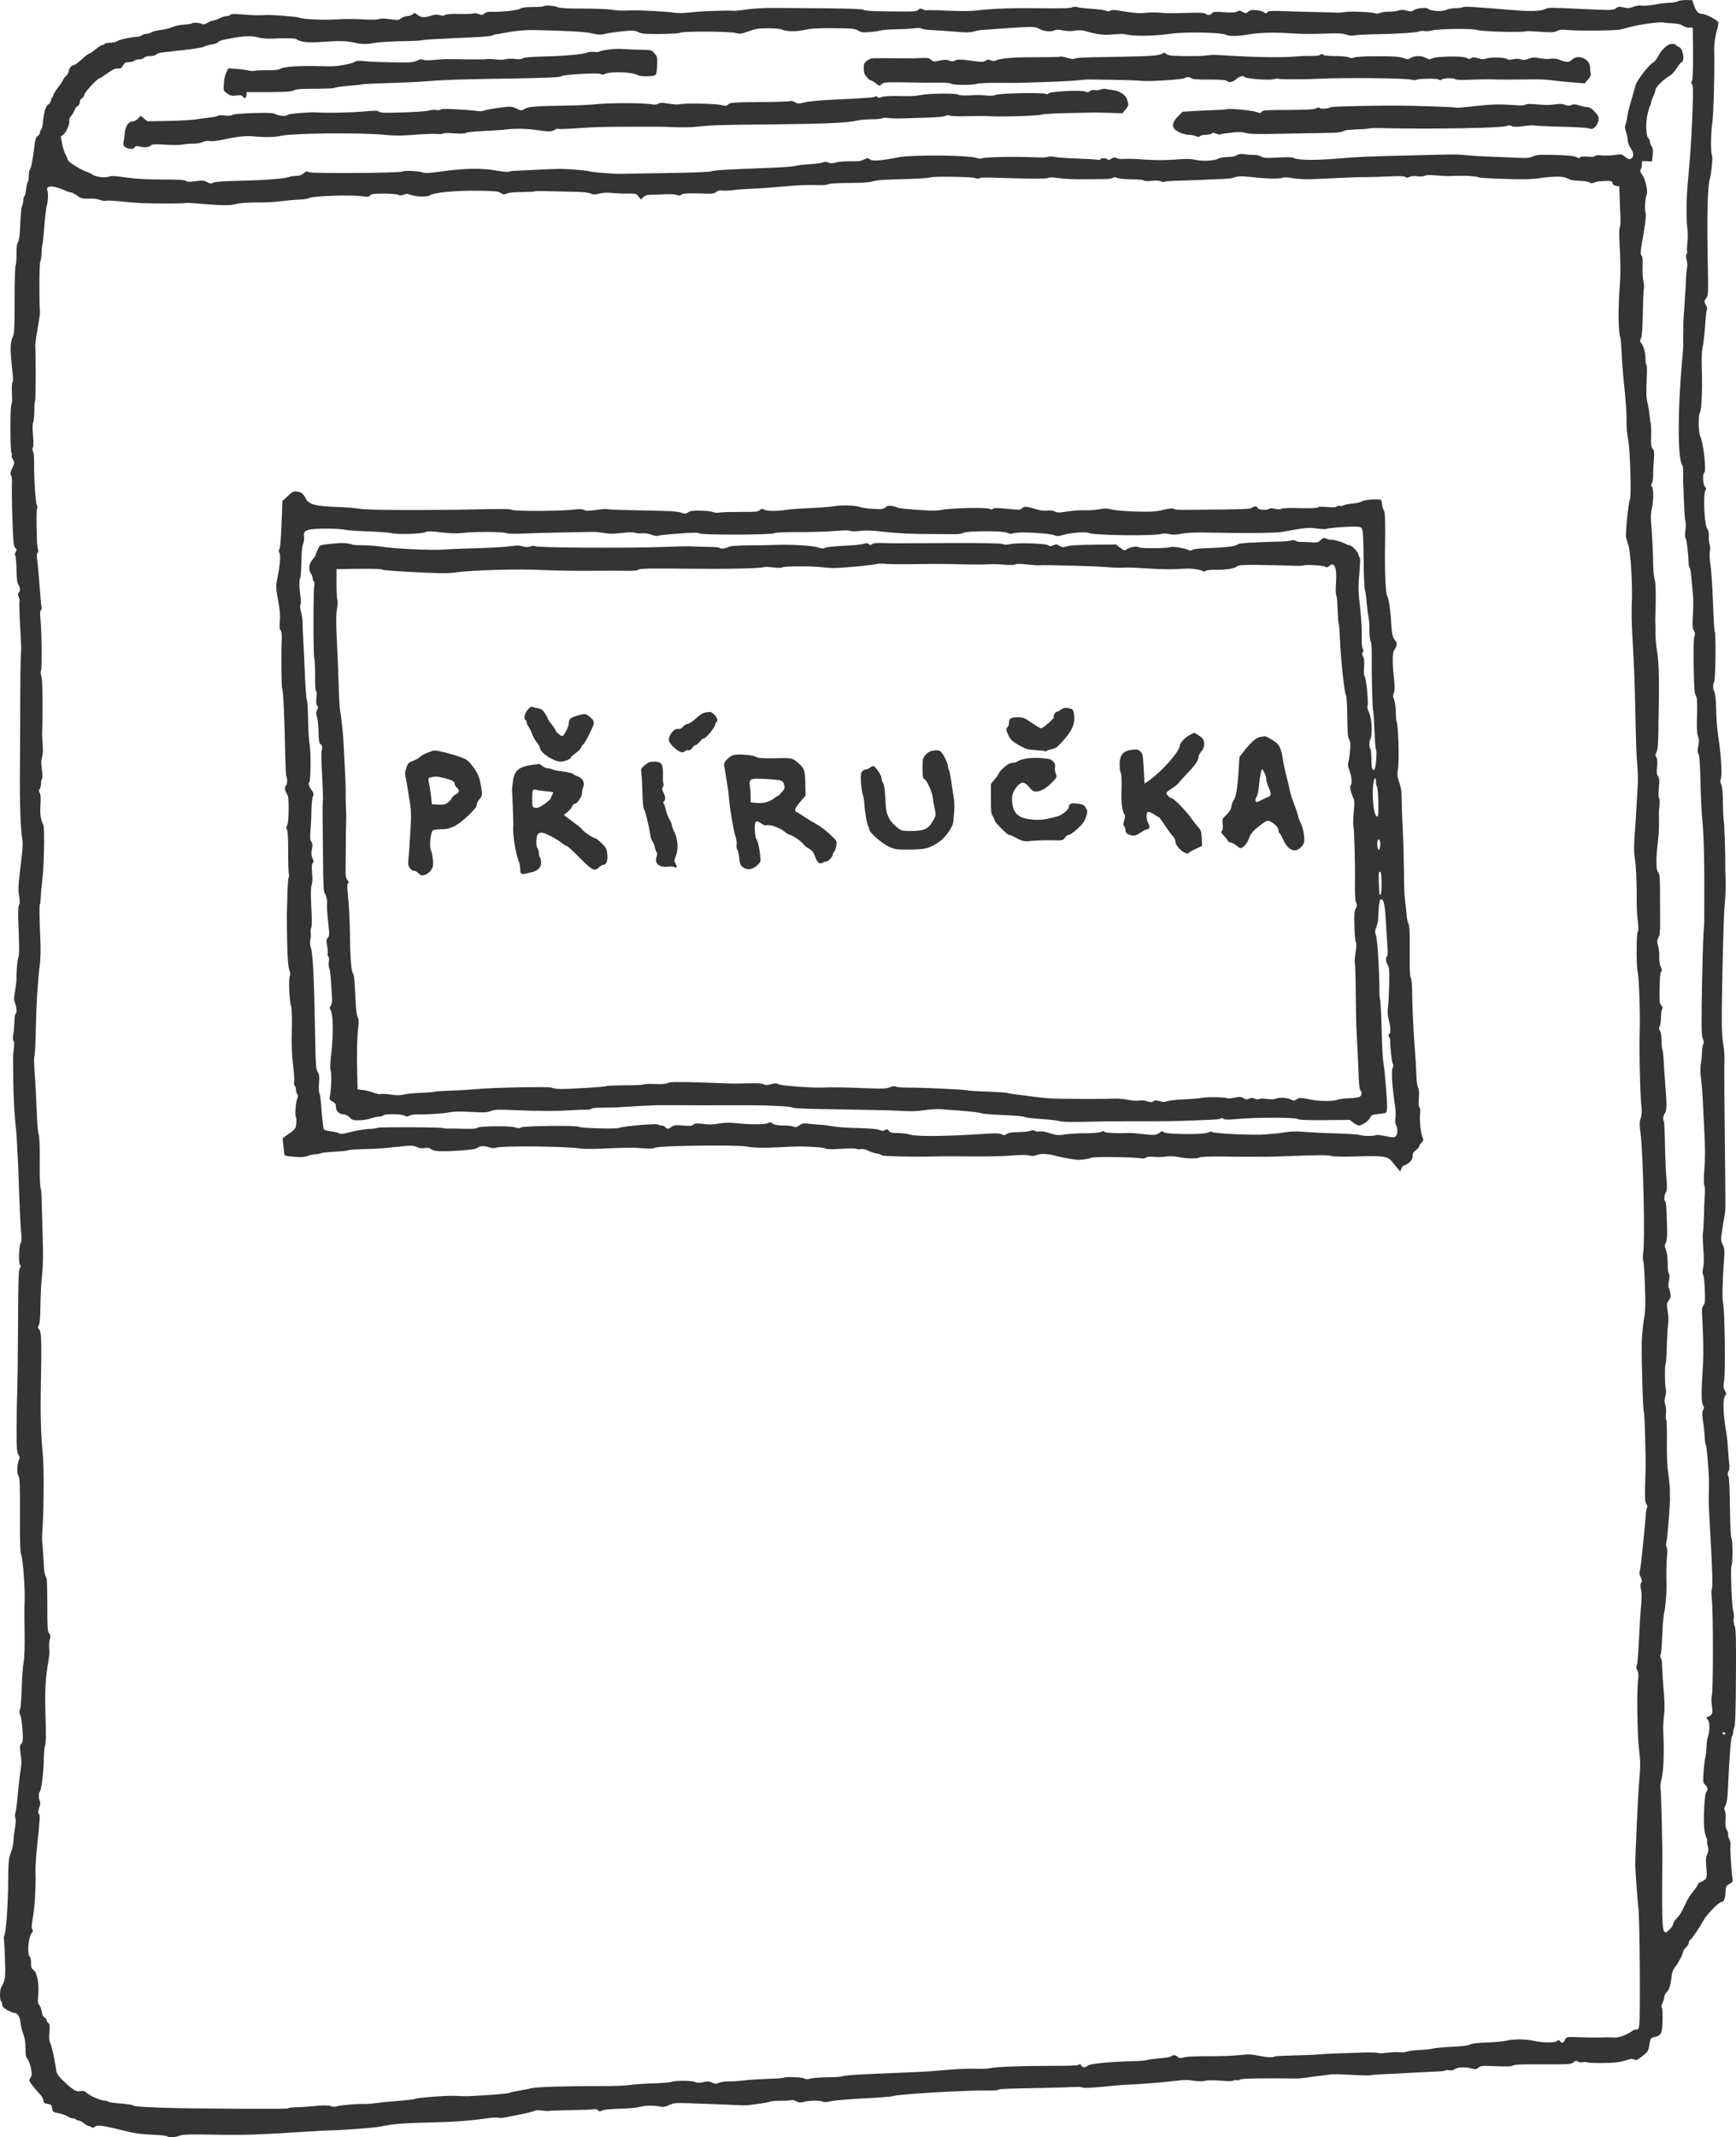 <?xml version="1.0" standalone="no"?>
<!DOCTYPE svg PUBLIC "-//W3C//DTD SVG 20010904//EN"
 "http://www.w3.org/TR/2001/REC-SVG-20010904/DTD/svg10.dtd">
<svg version="1.0" xmlns="http://www.w3.org/2000/svg"
 width="1565.616pt" height="1926.493pt" viewBox="0 0 1565.616 1926.493"
 preserveAspectRatio="xMidYMid meet">
<g transform="translate(-36.026,1956.522) scale(0.1,-0.1)"
fill="#343434" stroke="none">
<path d="M15490 19553 c-14 -7 -47 -13 -75 -13 -27 0 -86 -7 -130 -16 -44 -8
-97 -13 -117 -10 -23 4 -52 0 -77 -10 -32 -13 -50 -14 -87 -6 -41 9 -51 8 -70
-7 -24 -19 -38 -19 -304 -7 -266 13 -306 14 -323 4 -47 -25 -134 -28 -312 -13
-331 28 -430 33 -440 26 -5 -5 -36 -9 -67 -9 -32 -1 -71 -8 -86 -16 -34 -18
-138 -11 -162 10 -19 16 -109 5 -135 -16 -12 -10 -24 -10 -58 -1 -31 9 -50 9
-70 2 -16 -6 -55 -11 -87 -11 -33 0 -70 -5 -84 -11 -14 -7 -33 -8 -43 -4 -10
5 -54 10 -98 12 -122 5 -137 5 -180 -1 -22 -4 -49 -5 -60 -5 -11 1 -85 3 -165
5 -80 1 -215 5 -301 8 -133 5 -158 4 -169 -9 -11 -13 -15 -14 -29 -2 -9 8 -39
17 -68 20 -42 5 -57 2 -75 -13 -22 -17 -25 -17 -51 -2 -23 14 -31 14 -48 4
-16 -10 -46 -12 -118 -7 -82 6 -99 5 -110 -9 -16 -19 -42 -21 -59 -4 -7 7 -46
10 -114 8 -195 -5 -243 -5 -303 1 -33 3 -87 3 -120 -1 -56 -7 -106 -3 -249 20
-42 7 -64 6 -73 -1 -9 -8 -21 -8 -40 0 -16 6 -68 13 -118 16 -49 3 -108 9
-129 14 -26 7 -46 6 -59 -1 -12 -6 -89 -9 -201 -8 -314 5 -497 0 -664 -20 -50
-6 -151 -6 -260 -1 -97 5 -181 6 -185 4 -5 -3 -20 0 -33 7 -20 11 -27 11 -41
-3 -20 -17 -29 -17 -309 -14 -108 1 -176 6 -185 13 -9 8 -115 12 -329 14 -173
1 -385 3 -470 4 -87 0 -194 -5 -245 -13 -49 -7 -99 -13 -110 -13 -131 4 -312
-3 -422 -16 -46 -5 -105 -6 -132 -1 -72 11 -304 23 -396 20 -102 -3 -97 -3
-180 8 -38 5 -156 9 -262 9 -135 0 -198 4 -215 13 -24 13 -117 19 -124 8 -2
-4 -47 -7 -100 -7 -68 -1 -101 -5 -113 -15 -16 -15 -175 -32 -260 -28 -30 1
-50 -4 -63 -16 -16 -14 -23 -15 -53 -4 -19 7 -40 9 -47 5 -6 -4 -63 -6 -125
-5 -74 2 -119 -1 -128 -9 -10 -8 -24 -8 -50 -1 -27 7 -46 6 -77 -5 -56 -20
-91 -18 -122 7 -25 20 -28 20 -45 5 -10 -9 -31 -16 -48 -16 -17 0 -41 -9 -55
-19 -22 -18 -31 -19 -101 -9 -52 8 -85 8 -100 1 -14 -6 -70 -7 -152 -2 -71 4
-179 4 -238 -1 -100 -7 -306 2 -328 16 -13 8 -236 26 -289 24 -78 -4 -122 -3
-226 5 -72 6 -103 4 -108 -4 -4 -6 -18 -11 -32 -11 -14 0 -42 -9 -64 -20 -22
-11 -47 -20 -57 -20 -10 0 -33 -9 -51 -20 -25 -15 -37 -18 -52 -10 -21 11 -83
14 -93 3 -4 -3 -34 -8 -68 -10 -34 -1 -80 -11 -104 -22 -23 -10 -71 -22 -106
-26 -35 -4 -73 -14 -84 -21 -11 -8 -31 -14 -45 -14 -14 0 -31 -5 -38 -12 -7
-7 -29 -13 -50 -15 -58 -3 -155 -25 -177 -40 -11 -7 -38 -13 -62 -13 -23 0
-45 -4 -48 -10 -3 -5 -13 -10 -21 -10 -9 0 -37 -18 -63 -40 -26 -22 -53 -40
-60 -40 -6 0 -35 -22 -64 -50 -29 -27 -59 -50 -68 -50 -21 0 -49 -32 -49 -57
0 -11 -11 -30 -25 -43 -14 -13 -25 -28 -25 -33 0 -5 -20 -36 -45 -68 -25 -33
-45 -66 -45 -74 0 -7 -4 -17 -10 -20 -5 -3 -10 -15 -10 -25 0 -10 -11 -27 -25
-37 -25 -18 -37 -59 -50 -182 -2 -18 -8 -38 -14 -44 -6 -6 -11 -19 -11 -28 0
-9 -9 -23 -20 -30 -16 -11 -23 -32 -31 -104 -13 -110 -30 -194 -41 -201 -4 -3
-8 -27 -8 -54 0 -27 -4 -51 -9 -54 -4 -3 -11 -33 -15 -65 -4 -33 -11 -63 -16
-66 -6 -4 -10 -20 -10 -36 0 -17 -5 -40 -11 -51 -6 -11 -13 -84 -16 -161 -4
-101 -10 -148 -20 -164 -11 -16 -15 -49 -14 -113 0 -49 -3 -92 -8 -95 -5 -3
-9 -143 -9 -311 -1 -276 -2 -309 -19 -342 -21 -43 -22 -116 -3 -285 9 -73 10
-111 3 -118 -6 -6 -8 -46 -5 -100 3 -52 1 -94 -5 -101 -12 -15 -11 -418 1
-436 4 -7 5 -16 2 -21 -4 -5 1 -22 11 -38 16 -28 15 -32 -6 -76 -18 -37 -20
-50 -11 -67 7 -12 10 -45 8 -74 -2 -28 -1 -165 4 -305 7 -219 10 -257 25 -273
14 -16 15 -22 4 -39 -7 -13 -9 -25 -3 -32 5 -7 10 -63 11 -126 1 -81 6 -120
16 -135 18 -25 19 -58 4 -73 -9 -9 -9 -19 1 -42 6 -16 9 -34 6 -39 -3 -5 -1
-97 5 -203 6 -107 11 -207 10 -224 -1 -16 -3 -59 -4 -95 -2 -36 -4 -193 -4
-350 0 -157 -1 -301 -1 -320 0 -19 -1 -159 -2 -310 -3 -293 6 -569 21 -636 5
-24 4 -76 -1 -125 -5 -46 -16 -139 -24 -207 -11 -95 -12 -136 -4 -182 9 -45 9
-66 0 -82 -8 -16 -10 -66 -6 -163 9 -215 9 -288 0 -310 -9 -20 -19 -131 -17
-196 0 -21 -6 -69 -13 -108 -11 -59 -11 -77 0 -108 16 -46 18 -90 4 -98 -5 -3
-10 -36 -10 -73 -1 -37 -5 -87 -10 -112 -5 -29 -5 -49 2 -58 7 -7 8 -32 3 -65
-4 -28 -7 -70 -7 -92 1 -22 1 -112 2 -200 1 -143 11 -327 25 -440 4 -36 8
-112 19 -325 1 -36 6 -162 10 -280 4 -118 11 -258 16 -310 6 -65 6 -98 -2
-107 -16 -20 -23 -180 -8 -198 10 -12 10 -18 -1 -31 -11 -14 -14 -106 -16
-478 -1 -253 -4 -537 -7 -631 -4 -93 -6 -255 -6 -359 0 -158 2 -193 16 -214
12 -18 14 -30 6 -46 -18 -36 -21 -118 -7 -140 15 -24 16 -59 15 -429 0 -141 3
-265 8 -275 20 -38 42 -342 33 -467 -1 -22 -1 -132 1 -245 2 -132 -1 -228 -9
-270 -7 -36 -14 -139 -17 -230 -2 -91 -9 -178 -15 -193 -8 -21 -8 -35 3 -55 7
-15 16 -74 19 -132 6 -89 4 -107 -10 -122 -15 -17 -16 -28 -6 -95 8 -58 8 -93
-2 -152 -7 -42 -18 -139 -25 -216 -6 -77 -16 -150 -21 -162 -5 -13 -5 -33 0
-46 5 -14 4 -51 -5 -97 -7 -41 -13 -94 -13 -117 -1 -23 -11 -68 -23 -100 -20
-52 -22 -78 -24 -253 -1 -211 -19 -464 -35 -493 -5 -10 -7 -22 -4 -26 2 -5 7
-87 10 -182 6 -176 4 -190 -35 -261 -13 -23 -13 -115 0 -123 6 -3 10 -17 10
-30 0 -17 12 -30 46 -49 26 -14 54 -26 64 -26 29 0 50 -35 56 -91 3 -30 14
-75 25 -101 13 -32 19 -71 19 -124 0 -61 4 -82 18 -98 10 -12 24 -49 31 -83
10 -54 10 -66 -4 -87 -16 -23 -15 -26 19 -71 20 -26 49 -60 65 -76 16 -16 31
-42 33 -57 2 -22 9 -28 38 -32 31 -4 36 -9 40 -39 5 -33 8 -35 60 -45 30 -6
66 -19 80 -29 13 -9 34 -17 47 -17 12 0 25 -5 28 -10 3 -6 15 -10 25 -10 10 0
32 -11 48 -25 17 -14 37 -25 45 -25 9 0 19 -5 22 -11 5 -7 15 -5 30 5 29 19
65 14 305 -45 53 -14 132 -23 210 -26 69 -3 129 -9 135 -14 14 -14 78 -11 116
5 26 11 88 13 318 9 267 -5 416 0 851 29 91 6 179 10 195 10 92 0 380 22 440
33 133 27 217 33 505 39 177 4 323 16 460 36 41 6 88 9 103 6 16 -3 47 -2 70
3 23 5 69 15 102 21 90 17 149 32 160 40 6 4 35 4 65 0 30 -4 58 -6 62 -3 4 2
98 5 208 7 110 2 203 6 207 10 3 3 14 -1 24 -10 14 -13 21 -14 41 -3 14 8 75
14 158 16 74 2 155 9 180 16 47 14 132 15 188 2 23 -5 44 -1 76 14 39 20 56
21 187 17 212 -7 461 -17 484 -19 32 -3 229 25 240 34 6 4 50 8 97 8 48 -1 92
2 97 6 6 3 25 -2 42 -11 26 -13 39 -14 69 -5 46 13 145 14 169 2 12 -7 38 -5
77 4 32 7 165 18 294 25 129 6 246 15 260 20 55 19 654 54 863 51 43 -1 83 2
90 6 14 9 42 10 392 17 143 3 280 7 305 9 25 2 53 0 63 -5 11 -6 82 -3 185 7
92 10 205 19 252 20 115 5 328 23 420 35 41 6 91 7 110 4 62 -11 122 -13 145
-4 12 4 71 4 130 0 69 -6 113 -6 121 1 6 5 19 7 28 3 9 -3 23 -1 30 6 13 10
215 13 516 9 14 -1 61 5 105 11 44 7 98 14 120 16 22 2 56 7 75 10 19 3 107 1
195 -4 88 -5 164 -7 169 -4 5 3 45 7 90 9 45 1 169 8 276 14 107 5 218 11 247
12 28 1 54 5 58 9 4 4 20 5 35 1 18 -3 37 1 51 11 27 18 96 21 153 5 33 -9 41
-8 60 8 19 17 33 18 156 13 100 -5 140 -3 155 6 15 10 85 12 272 11 235 -1
253 0 273 18 18 16 24 17 41 7 10 -7 30 -10 44 -6 14 3 33 3 42 -2 10 -4 76
-6 147 -5 99 1 145 7 192 22 49 16 67 18 83 9 18 -9 29 -4 73 31 50 39 54 45
63 102 10 60 11 62 47 70 61 14 69 32 72 149 2 56 -1 108 -6 115 -7 8 -4 23 6
44 9 18 16 42 16 54 0 12 9 30 20 40 23 21 36 61 45 140 5 42 14 68 32 89 28
33 73 119 73 139 0 7 11 24 25 37 14 13 25 31 25 41 0 9 7 23 16 30 20 16 88
118 115 171 24 47 141 168 162 168 23 0 37 31 39 91 2 48 5 54 36 72 27 16 32
24 27 46 -9 44 -24 289 -18 309 2 11 -3 34 -12 51 -8 17 -13 36 -10 42 4 5 -1
22 -10 36 -13 20 -16 41 -13 92 3 37 0 74 -6 83 -8 13 -6 26 6 50 12 23 19 69
22 153 13 286 27 464 37 471 5 3 9 16 9 30 0 14 5 35 11 47 9 15 13 151 15
451 2 355 0 437 -12 465 -8 20 -12 47 -8 66 3 18 1 50 -5 71 -13 45 -26 388
-15 405 12 20 12 233 0 248 -7 9 -12 103 -14 275 -2 170 -7 269 -14 284 -9 17
-8 28 2 46 7 15 10 39 6 63 -3 21 -8 79 -11 128 -3 50 -9 115 -14 145 -32 180
-36 315 -12 344 13 15 12 21 -3 46 -14 25 -15 38 -6 94 12 78 5 641 -10 695
-9 37 -6 197 8 381 7 92 5 110 -11 144 -17 35 -18 47 -7 120 6 45 16 104 21
131 13 59 12 40 4 750 -3 308 -5 583 -4 610 4 82 2 126 -11 210 -14 98 -15
163 -6 630 9 411 14 553 22 635 7 66 9 144 6 225 -2 33 -3 87 -2 120 1 108 -9
385 -14 393 -2 4 -6 73 -7 152 -1 98 -6 154 -15 172 -10 19 -11 34 -4 53 12
31 4 188 -17 335 -19 134 -22 170 -26 310 -1 65 -8 125 -15 137 -15 27 -15 68
-2 94 12 22 17 430 5 449 -4 6 -11 125 -16 263 -5 139 -15 290 -22 336 -8 49
-11 100 -6 124 4 23 3 52 -2 66 -6 13 -9 46 -8 72 2 32 -3 54 -13 66 -27 31
-40 321 -16 351 8 9 6 17 -6 30 -18 21 -23 117 -5 127 20 13 -9 274 -37 328
-17 35 -19 198 -2 215 13 13 22 199 17 357 -4 150 -3 184 11 255 6 36 15 117
19 180 4 63 10 123 15 132 5 11 1 28 -10 46 -16 29 -16 31 3 58 19 27 20 41
16 254 -10 480 -4 753 18 825 14 49 28 199 19 210 -12 15 -11 209 2 285 12 72
23 494 18 643 -3 56 8 144 25 202 9 31 14 62 12 69 -8 21 -114 76 -145 76 -35
0 -55 21 -75 80 l-15 44 -53 1 c-30 1 -65 -5 -79 -12z m-45 -198 c41 -1 71 -8
94 -23 22 -13 44 -19 61 -16 24 5 27 3 27 -28 5 -265 2 -442 -8 -454 -9 -11
-8 -18 1 -29 10 -12 11 -60 5 -223 -12 -299 -17 -375 -45 -682 -12 -131 -13
-317 -2 -393 4 -32 5 -90 0 -129 -4 -39 -5 -75 -2 -80 3 -5 1 -15 -5 -22 -7
-9 -7 -24 0 -51 6 -21 8 -55 4 -74 -4 -20 -9 -72 -10 -116 -2 -44 -8 -147 -14
-230 -6 -82 -11 -166 -10 -185 1 -19 1 -47 0 -62 -1 -37 -1 -73 0 -100 0 -13
-4 -79 -11 -148 -41 -457 -40 -884 2 -937 5 -7 9 -43 8 -80 -1 -37 -1 -70 0
-73 1 -3 4 -75 6 -160 3 -85 8 -170 13 -187 5 -18 6 -59 1 -90 -5 -39 -4 -63
3 -72 9 -11 23 -129 27 -236 1 -10 5 -24 10 -30 5 -6 11 -46 14 -90 4 -44 10
-110 14 -147 4 -37 4 -120 0 -185 -6 -98 -5 -121 8 -141 12 -18 13 -30 5 -55
-7 -20 -9 -121 -6 -270 3 -191 7 -243 19 -262 12 -19 14 -50 11 -174 -4 -110
-1 -161 8 -190 11 -30 12 -51 3 -90 -8 -40 -7 -57 2 -72 9 -14 14 -91 18 -247
2 -125 10 -279 16 -342 16 -172 21 -397 18 -862 0 -16 0 -36 0 -45 1 -10 -1
-54 -5 -98 -7 -97 -12 -297 -18 -665 -3 -217 -1 -282 10 -308 10 -23 11 -38 3
-52 -5 -10 -10 -41 -10 -68 0 -26 -5 -73 -10 -103 -7 -37 -7 -81 1 -139 6 -47
12 -116 14 -155 2 -38 9 -173 15 -300 9 -165 9 -267 1 -359 -6 -83 -7 -136 0
-147 5 -10 7 -49 4 -86 -3 -37 -7 -127 -8 -198 -2 -72 -6 -135 -9 -140 -3 -6
-2 -68 3 -139 7 -88 7 -145 -1 -179 -7 -35 -7 -53 0 -63 6 -7 13 -68 15 -135
4 -103 2 -126 -12 -141 -9 -10 -15 -30 -14 -45 15 -299 16 -412 5 -568 -12
-178 -10 -271 6 -290 11 -13 11 -20 0 -40 -10 -19 -10 -39 -1 -102 7 -43 13
-105 15 -138 1 -33 5 -66 10 -73 4 -7 12 -68 17 -135 14 -172 14 -173 9 -367
0 -19 4 -116 10 -215 22 -370 28 -570 19 -581 -6 -7 -6 -45 0 -100 12 -114 12
-819 0 -860 -6 -18 -6 -56 0 -95 7 -53 6 -67 -7 -81 -8 -10 -21 -18 -29 -18
-16 0 -17 -12 0 -28 17 -18 18 -99 1 -150 -8 -23 -14 -66 -14 -95 0 -29 -5
-70 -10 -92 -5 -22 -13 -83 -16 -135 -6 -89 -5 -96 15 -114 23 -21 27 -46 9
-64 -15 -15 -28 -248 -18 -328 4 -34 13 -71 19 -83 7 -12 10 -25 7 -29 -3 -5
0 -27 6 -49 8 -32 7 -48 -6 -74 -12 -27 -14 -51 -7 -119 9 -95 5 -105 -46
-127 -18 -7 -33 -20 -33 -28 0 -7 -18 -34 -39 -59 -22 -25 -49 -67 -61 -93
-48 -102 -56 -116 -87 -148 -18 -19 -33 -42 -33 -53 0 -10 -15 -33 -33 -50
-32 -31 -34 -32 -50 -14 -16 17 -20 172 -15 607 2 161 -11 664 -16 677 -5 10
0 52 10 95 18 76 23 235 14 428 -1 39 2 101 7 138 6 42 6 109 1 175 -11 126
-19 255 -19 296 0 16 -4 35 -10 43 -6 7 -8 21 -4 30 8 18 11 50 19 233 2 58
10 128 16 155 10 42 21 172 20 225 -3 121 -1 227 4 277 4 38 3 70 -3 82 -7 12
-7 29 -2 48 9 27 35 357 32 398 -1 11 -2 40 -1 65 0 24 -6 92 -14 150 -11 71
-15 166 -13 293 2 105 -1 191 -6 194 -5 3 -6 27 -3 52 4 27 1 62 -5 81 -9 25
-9 44 0 81 7 27 9 54 5 61 -9 14 -12 218 -3 224 3 2 7 43 9 91 5 170 8 228 15
276 4 26 2 77 -5 114 -10 62 -10 68 10 95 16 22 19 36 14 66 -4 20 -10 44 -15
52 -4 9 -3 37 3 64 7 34 7 51 -1 59 -6 6 -11 47 -11 94 0 52 -6 97 -15 120
-14 32 -14 41 -1 67 10 24 13 63 10 166 -6 175 -8 197 -17 206 -11 12 -8 53 7
82 11 21 12 47 5 122 -5 52 -11 188 -13 303 -2 114 -6 210 -10 214 -11 12 -6
56 8 72 18 20 20 80 6 236 -5 66 -12 167 -15 223 -3 57 -8 109 -12 115 -4 6
-8 44 -8 84 -1 43 -7 78 -15 88 -10 12 -10 21 -1 41 6 14 11 50 11 80 0 30 4
63 10 73 7 14 5 23 -8 34 -15 14 -17 34 -15 152 1 87 6 142 14 151 9 11 8 21
-4 46 -10 21 -14 54 -13 88 2 30 -3 75 -10 99 -11 38 -11 48 3 75 12 23 16 57
15 131 0 55 -1 176 -1 269 0 134 -3 172 -15 185 -8 9 -15 32 -16 51 0 19 -1
53 -1 75 0 22 5 87 12 145 11 96 13 144 10 240 -1 19 1 61 5 93 3 32 2 63 -4
70 -5 7 -6 44 -1 92 6 65 5 84 -8 104 -12 18 -14 38 -8 86 4 45 3 69 -7 84
-11 17 -10 25 1 44 11 16 16 71 18 222 8 432 6 568 -11 680 -10 61 -17 137
-16 170 1 33 0 74 -1 90 -1 17 -1 46 0 65 6 178 4 300 -6 331 -6 19 -12 71
-13 115 -3 151 -9 269 -17 369 -7 73 -6 114 4 153 16 66 17 184 1 200 -9 9 -9
17 1 35 7 12 11 43 10 67 -1 25 2 85 6 133 6 76 4 91 -10 107 -14 15 -17 37
-14 117 1 54 -1 105 -4 113 -3 8 -8 40 -10 70 -3 30 -10 78 -17 105 -14 56
-15 105 -8 248 3 54 1 100 -3 103 -5 3 -9 29 -9 57 0 55 -17 114 -39 141 -12
14 -12 21 -1 44 9 18 14 91 16 228 2 111 6 208 10 217 3 9 1 40 -5 69 -6 29
-9 89 -7 133 3 56 0 85 -9 95 -13 15 -12 32 15 185 22 129 28 190 20 205 -10
18 -2 137 11 161 13 26 -12 140 -39 177 -21 28 -23 36 -13 55 6 12 10 33 9 47
-3 24 -1 25 43 22 l47 -3 7 56 c5 43 3 62 -9 80 -9 13 -16 33 -16 43 0 11 -6
25 -14 31 -22 18 -26 140 -7 220 9 38 20 73 24 77 4 4 7 14 7 23 1 9 9 34 20
56 11 22 19 50 20 61 0 23 77 99 128 126 17 9 45 39 62 66 17 28 37 53 45 56
31 11 14 123 -20 136 -13 5 -26 14 -30 19 -3 6 -19 11 -35 11 -39 0 -94 -50
-126 -112 -14 -27 -36 -54 -50 -60 -32 -15 -138 -153 -152 -198 -5 -19 -17
-60 -26 -90 -8 -30 -22 -77 -30 -105 -8 -27 -18 -72 -22 -100 -3 -27 -11 -58
-16 -68 -6 -11 -3 -33 7 -62 8 -25 15 -59 15 -76 0 -16 11 -47 25 -67 27 -40
32 -71 13 -90 -18 -18 -33 -15 -65 12 -26 22 -32 23 -88 14 -33 -5 -86 -7
-117 -4 -37 4 -60 2 -64 -5 -4 -8 -27 -9 -64 -6 -38 4 -61 2 -69 -6 -9 -9 -16
-8 -34 2 -15 10 -71 16 -189 19 -145 4 -172 2 -204 -13 -33 -15 -55 -17 -179
-10 -78 3 -189 8 -246 10 -57 2 -135 7 -174 11 -87 9 -90 9 -430 0 -479 -11
-545 -14 -730 -30 -195 -17 -359 -15 -395 4 -17 9 -57 10 -147 5 -104 -6 -127
-5 -148 9 -14 9 -44 16 -72 15 -26 0 -65 2 -86 6 -27 5 -44 3 -62 -9 -15 -10
-46 -16 -82 -16 -35 0 -70 -7 -88 -16 -36 -20 -161 -24 -217 -7 -26 7 -75 8
-170 0 -91 -7 -176 -7 -273 0 -77 6 -161 8 -186 6 -26 -3 -57 0 -69 7 -17 9
-26 8 -47 -5 -18 -12 -28 -14 -36 -6 -14 14 -54 14 -63 0 -3 -6 -16 -8 -28 -4
-11 3 -91 8 -176 11 -85 2 -177 9 -203 14 -28 6 -55 6 -65 1 -9 -4 -57 -7
-107 -4 -202 8 -471 3 -492 -10 -6 -4 -24 -2 -39 3 -71 27 -589 32 -714 7
-137 -28 -233 -36 -251 -21 -20 18 -27 17 -64 -2 -22 -11 -54 -15 -115 -13
-47 1 -105 -3 -129 -10 -34 -9 -51 -9 -72 -1 -19 8 -33 9 -46 1 -11 -5 -66
-13 -124 -16 -57 -4 -115 -11 -129 -16 -14 -4 -97 -11 -185 -15 -428 -16 -542
-23 -570 -33 -18 -6 -176 -13 -410 -16 -209 -3 -391 -6 -405 -7 -52 -2 -247
13 -284 23 -32 9 -183 21 -266 22 -14 0 -99 -3 -190 -7 -91 -5 -185 -9 -210
-10 -25 0 -50 -4 -57 -9 -6 -4 -53 0 -105 9 -148 26 -293 24 -535 -10 -82 -11
-121 -13 -140 -5 -36 13 -163 19 -185 8 -25 -14 -786 -19 -831 -7 -33 10 -40
9 -60 -10 -16 -15 -36 -22 -64 -22 -23 0 -54 -5 -70 -11 -40 -15 -227 -29
-460 -34 -136 -3 -208 -8 -222 -17 -16 -10 -25 -9 -53 6 -28 15 -43 16 -103 8
-53 -8 -75 -7 -90 3 -15 9 -73 12 -210 12 -132 0 -231 5 -323 18 -105 15 -140
16 -164 7 -34 -13 -121 0 -147 21 -9 7 -33 19 -55 26 -53 18 -166 90 -166 107
0 7 -8 28 -19 46 -10 18 -24 62 -31 98 l-12 64 28 23 c26 21 59 107 48 125 -3
5 6 23 19 40 14 18 28 43 32 56 3 12 15 27 26 32 11 6 19 21 19 35 0 14 8 29
20 35 11 6 20 20 20 31 0 20 120 149 138 149 6 0 37 20 71 45 46 34 69 44 92
43 26 -3 35 2 49 27 14 25 23 30 53 30 20 0 41 6 48 13 7 6 27 12 45 12 17 0
37 7 44 15 7 9 29 15 55 15 24 0 48 6 54 14 7 8 33 17 59 19 26 3 114 13 196
22 82 9 160 22 175 29 14 8 48 17 74 21 27 4 51 13 53 20 3 7 28 17 57 23 163
34 240 39 310 19 23 -7 76 -11 117 -10 134 6 212 4 224 -5 34 -27 107 -34 238
-24 144 11 215 9 293 -9 63 -14 103 -14 185 1 36 6 142 12 235 14 94 1 177 5
185 9 8 3 69 8 135 11 66 3 201 9 300 14 99 4 187 12 195 17 8 6 24 11 35 11
11 1 47 7 80 14 93 18 192 27 285 24 319 -8 430 -15 496 -29 60 -14 81 -15
121 -5 26 7 97 17 156 23 97 9 112 8 145 -8 31 -15 62 -17 202 -16 91 1 169 6
174 11 15 15 446 13 500 -2 39 -10 51 -9 117 15 62 23 90 27 177 27 57 0 113
-5 124 -11 35 -19 136 -20 207 -3 50 12 113 16 256 15 169 -1 193 -4 223 -21
28 -17 44 -19 105 -14 40 3 86 10 103 15 16 5 79 10 140 10 60 1 132 5 159 9
31 5 58 4 70 -3 11 -6 54 -12 95 -13 41 -2 132 -8 201 -14 99 -9 135 -9 170 1
24 7 64 14 89 15 25 2 132 9 238 17 199 14 232 13 267 -9 33 -20 104 -28 131
-14 18 10 36 10 81 1 39 -7 75 -8 108 -2 35 6 62 5 94 -4 101 -30 159 -37 237
-31 43 3 84 6 89 6 6 0 37 -4 70 -10 68 -13 254 -7 365 10 126 20 466 14 509
-9 28 -15 101 -13 211 5 102 17 229 19 405 7 61 -4 179 -5 264 -1 124 5 163 4
199 -8 27 -10 55 -13 75 -8 18 4 93 8 167 10 210 3 382 14 417 25 18 6 42 8
52 4 11 -3 38 -1 61 5 63 17 378 20 417 4 33 -13 410 -23 429 -11 5 3 65 1
133 -4 104 -7 128 -6 153 7 21 11 44 14 77 10 77 -10 443 -8 491 3 25 5 63 15
85 21 89 25 279 51 310 42 11 -3 47 -6 80 -7z m-2017 -1377 c12 1 33 2 47 2
14 0 34 0 45 0 11 1 32 1 48 1 47 0 119 -8 130 -15 12 -7 286 -18 417 -16 44
0 109 5 144 11 93 14 195 16 222 2 47 -22 65 -26 131 -28 37 -1 73 -7 81 -13
14 -12 22 -11 65 4 9 4 45 7 79 8 55 1 63 -1 65 -19 2 -13 13 -22 33 -25 l29
-5 3 -90 c1 -50 4 -130 7 -180 2 -50 0 -95 -6 -102 -6 -8 -6 -77 1 -197 6
-120 7 -228 1 -303 -18 -225 -16 -442 4 -493 3 -8 8 -69 11 -135 2 -66 13
-203 24 -305 11 -102 20 -223 20 -270 0 -116 1 -122 18 -230 16 -102 26 -498
13 -515 -12 -16 -42 -310 -35 -342 4 -15 13 -48 21 -73 22 -71 39 -370 30
-550 -2 -52 0 -173 6 -269 17 -317 20 -384 25 -611 7 -342 11 -458 18 -540 8
-77 9 -145 4 -215 -1 -22 -6 -107 -11 -190 -4 -82 -12 -199 -17 -260 -5 -67
-5 -134 1 -170 13 -78 20 -230 19 -415 0 -47 4 -123 10 -169 7 -58 7 -87 -1
-95 -13 -13 -13 -319 0 -366 12 -41 23 -376 18 -530 -6 -193 4 -599 18 -705 2
-23 -2 -58 -9 -80 -12 -34 -12 -56 -1 -140 23 -178 41 -964 24 -1069 -5 -34
-6 -65 0 -75 4 -9 12 -111 15 -226 6 -177 5 -226 -10 -310 -9 -55 -18 -149
-19 -210 -2 -171 11 -602 19 -615 4 -6 9 -114 12 -238 6 -265 6 -217 0 -417
-3 -130 -1 -163 11 -177 9 -11 12 -23 6 -35 -5 -10 -9 -34 -10 -53 -1 -19 -7
-80 -12 -135 -6 -55 -15 -154 -22 -220 -6 -66 -15 -135 -20 -154 -7 -25 -5
-41 7 -64 12 -24 13 -35 4 -49 -8 -13 -9 -30 -2 -56 9 -38 8 -107 -3 -202 -3
-30 -10 -148 -15 -262 -5 -114 -14 -215 -19 -225 -7 -12 -6 -26 5 -46 11 -22
12 -42 6 -90 -12 -86 -7 -470 7 -602 16 -141 16 -152 2 -325 -10 -122 -35
-660 -34 -740 0 -45 21 -324 28 -380 12 -92 19 -979 8 -1057 -4 -37 -9 -43
-29 -43 -13 0 -26 -4 -29 -9 -3 -5 -31 -21 -62 -36 -44 -21 -69 -27 -110 -26
-30 1 -65 2 -79 1 -51 -3 -163 -2 -254 2 -93 3 -93 3 -107 -25 -16 -31 -26
-33 -44 -12 -11 14 -15 14 -29 1 -19 -17 -131 -15 -216 4 -68 15 -180 15 -235
1 -25 -7 -105 -15 -179 -17 -89 -4 -141 -10 -155 -19 -14 -9 -70 -16 -161 -20
-77 -4 -154 -11 -170 -16 -17 -5 -71 -11 -120 -13 -50 -2 -103 -9 -118 -15
-16 -6 -45 -8 -65 -5 -20 3 -71 1 -112 -5 -41 -5 -79 -6 -85 -2 -5 5 -66 6
-135 4 -69 -2 -174 -6 -235 -8 -60 -2 -135 -6 -165 -9 -30 -3 -130 -7 -222 -9
-92 -2 -171 -6 -174 -10 -12 -11 -67 -8 -147 8 -61 13 -90 14 -168 5 -52 -6
-175 -11 -274 -10 -111 1 -197 -3 -224 -10 -36 -9 -46 -9 -60 4 -21 19 -43 20
-58 5 -6 -6 -56 -15 -111 -19 -55 -4 -105 -11 -112 -15 -6 -4 -69 -9 -138 -10
-204 -6 -373 -23 -392 -40 -22 -20 -47 -19 -59 2 -7 13 -12 14 -23 6 -8 -7
-92 -11 -248 -10 -270 0 -512 -9 -555 -22 -17 -4 -66 -6 -110 -4 -44 3 -147
-1 -230 -7 -82 -7 -172 -14 -200 -16 -50 -4 -128 -7 -550 -25 -121 -5 -228
-14 -237 -19 -10 -6 -68 -10 -128 -10 -61 0 -131 -5 -156 -11 -30 -8 -48 -8
-57 -1 -14 12 -167 19 -184 9 -6 -4 -74 -9 -150 -11 -76 -3 -176 -9 -223 -15
-47 -6 -107 -9 -135 -9 -27 1 -64 -4 -81 -12 -26 -11 -35 -11 -61 2 -25 12
-40 13 -82 4 -38 -7 -57 -7 -70 1 -22 14 -188 15 -213 2 -10 -5 -89 -12 -175
-14 -87 -3 -180 -10 -208 -15 -27 -5 -135 -10 -240 -9 -314 1 -597 -8 -640
-19 -22 -6 -71 -16 -110 -22 -38 -6 -79 -15 -90 -20 -11 -5 -96 -14 -190 -20
-211 -13 -194 -12 -295 -7 -81 4 -352 -17 -372 -29 -5 -3 -67 -10 -136 -16
-70 -5 -158 -13 -197 -19 -38 -5 -80 -9 -92 -9 -13 0 -31 0 -40 0 -70 0 -200
-11 -227 -20 -24 -8 -41 -8 -62 0 -20 8 -60 8 -134 2 -58 -6 -123 -10 -145
-11 -62 -1 -103 -5 -109 -12 -7 -6 -877 -2 -1106 6 -222 8 -280 12 -293 23 -7
5 -57 12 -112 16 -55 4 -104 11 -109 16 -6 6 -20 10 -33 10 -33 0 -122 38
-156 66 -24 21 -37 24 -64 19 -38 -7 -70 14 -159 100 -40 39 -53 59 -57 90
-14 99 -39 213 -53 243 -11 24 -13 50 -8 100 5 56 3 70 -10 81 -9 7 -16 19
-16 27 0 7 -8 18 -19 23 -11 7 -20 26 -24 51 -3 23 -13 50 -22 60 -14 16 -16
31 -10 89 10 98 -10 207 -42 228 -19 13 -23 24 -23 64 0 26 -4 50 -9 53 -28
18 -16 182 16 218 12 13 13 21 5 31 -8 10 -7 37 4 103 9 49 17 130 20 179 2
50 4 110 5 135 1 25 1 72 -1 105 -1 33 5 128 13 210 30 292 30 294 18 309 -9
11 -8 24 3 57 10 28 12 48 5 60 -12 23 -12 72 1 85 14 14 35 186 35 294 1 52
6 106 12 120 7 17 9 91 5 225 -9 278 -4 372 27 550 6 33 8 78 5 101 -3 22 -1
58 5 79 9 32 8 42 -6 57 -14 16 -16 49 -16 250 0 128 -3 239 -7 248 -18 34
-23 59 -26 150 -3 52 -7 113 -9 135 -7 56 -7 57 0 185 11 181 12 536 2 635
-20 215 -24 375 -17 705 6 310 3 410 -15 430 -14 15 -15 22 -4 42 9 15 13 73
14 178 1 85 7 205 14 265 9 75 11 178 7 325 -9 348 -13 445 -15 450 -10 17
-14 109 -12 276 1 116 -3 202 -9 219 -6 16 -13 85 -16 154 -7 188 -13 293 -22
426 -5 66 -6 125 -1 130 4 6 10 112 12 235 3 124 8 259 11 300 3 41 8 102 10
135 2 33 8 101 15 150 7 52 9 142 6 215 -10 220 -11 331 -5 335 4 2 7 32 8 67
1 35 7 96 12 135 17 113 25 483 11 512 -24 47 -31 95 -26 179 4 64 2 98 -7
112 -10 15 -10 22 0 32 6 6 12 28 12 48 0 20 4 40 9 45 5 6 5 41 -1 84 -7 53
-7 84 1 110 8 22 10 66 6 116 -3 44 -6 89 -5 100 8 225 5 476 -6 509 -8 24 -9
46 -4 56 10 18 6 371 -5 467 -5 43 -4 67 4 77 6 7 9 20 6 27 -2 8 -7 46 -9 84
-10 137 -25 313 -32 353 -4 27 -2 47 6 57 7 8 8 19 3 27 -4 7 -9 47 -10 88 -5
195 -4 266 2 283 4 9 3 23 -3 30 -11 13 -27 271 -24 382 1 39 -3 82 -9 98 -8
18 -8 31 -2 40 6 7 7 47 1 107 -6 63 -5 103 2 118 5 13 10 61 10 107 0 46 3
86 7 88 6 4 7 414 1 502 0 11 9 79 22 150 12 72 22 137 21 145 -8 71 -7 439 2
455 6 11 11 47 12 80 1 33 4 67 8 75 3 8 11 83 17 165 6 83 16 164 21 182 13
41 16 123 5 145 -5 12 -2 20 14 28 22 12 81 -2 157 -36 17 -8 38 -14 46 -14 7
0 32 -13 54 -29 35 -26 47 -28 104 -26 38 2 77 -3 98 -11 18 -8 44 -11 57 -8
13 3 72 0 131 -6 59 -7 146 -14 193 -16 114 -5 382 -4 390 1 4 3 63 0 131 -6
190 -16 270 -17 314 -6 47 13 127 18 240 17 44 0 123 4 175 11 52 6 126 13
165 15 38 1 78 7 90 13 42 21 396 32 495 16 36 -6 49 -4 59 9 11 13 35 16 123
16 60 0 118 -5 130 -11 14 -8 28 -7 49 1 22 9 36 10 56 1 51 -20 152 -24 178
-7 39 26 232 44 431 42 155 -2 186 -5 209 -20 23 -15 31 -16 58 -5 18 8 75 13
138 13 59 1 110 3 112 6 5 5 63 4 367 -4 69 -1 125 -8 139 -16 20 -10 34 -10
77 0 35 9 77 10 126 5 40 -4 103 -6 139 -5 61 1 68 -1 88 -26 l21 -27 23 21
c18 17 35 22 73 22 27 -1 83 1 124 4 41 2 87 0 103 -6 20 -8 31 -7 42 2 15 13
73 15 212 10 69 -3 86 0 103 15 14 12 29 16 52 13 18 -3 60 -1 93 3 33 5 121
11 195 14 74 3 203 13 285 21 83 8 200 13 262 11 73 -2 116 0 123 7 7 7 73 11
183 12 111 0 188 5 217 14 46 13 79 15 352 23 86 3 162 9 169 13 19 11 373 6
405 -6 16 -6 31 -7 38 -1 6 5 56 7 111 5 333 -11 490 -12 507 -3 13 7 42 7 91
-1 62 -9 147 -12 317 -10 19 1 64 1 99 1 36 0 71 5 78 11 10 8 21 8 40 -1 14
-6 72 -12 129 -12 57 -1 107 -5 110 -11 4 -5 31 -7 69 -3 40 5 70 3 84 -4 12
-7 27 -9 34 -4 6 4 57 8 112 9 101 3 333 12 435 17 30 2 62 6 70 9 39 16 76
17 167 7 129 -15 265 -18 280 -6 8 5 38 5 80 -2 90 -14 140 -15 383 -2 113 6
241 11 285 10 44 0 140 2 213 6 95 5 137 3 147 -5 10 -9 19 -9 36 0 14 8 42
10 73 6 29 -3 57 -1 66 5 10 6 48 8 105 3 50 -4 100 -6 113 -6z m2492 -14038
c0 -5 -4 -10 -9 -10 -6 0 -13 5 -16 10 -3 6 1 10 9 10 9 0 16 -4 16 -10z"/>
<path d="M5845 19118 c-38 -5 -74 -13 -78 -18 -5 -4 -27 -5 -48 -3 -22 3 -50
1 -62 -5 -34 -16 -204 -32 -395 -36 -115 -3 -178 -9 -188 -17 -9 -8 -33 -9
-73 -5 -32 4 -69 2 -82 -3 -14 -5 -55 -6 -94 -1 -39 4 -74 5 -79 2 -4 -2 -83
-3 -175 -2 -197 4 -194 4 -297 -5 -48 -5 -88 -4 -98 2 -13 7 -28 5 -54 -8 -25
-12 -59 -18 -102 -17 -208 2 -313 5 -373 12 -40 5 -73 4 -80 -2 -16 -12 -50
-22 -117 -34 -65 -11 -82 -12 -220 -9 -170 4 -302 -4 -336 -22 -23 -12 -58
-16 -132 -15 -55 0 -105 -2 -110 -6 -6 -3 -32 -1 -59 5 -26 6 -76 12 -111 14
l-62 4 -19 -37 c-11 -21 -20 -65 -22 -101 -4 -64 -4 -65 31 -89 29 -20 43 -23
81 -18 35 5 49 3 59 -9 18 -22 28 -18 32 12 l3 28 200 0 c157 1 205 4 225 15
19 12 63 15 190 15 91 0 171 4 178 8 7 5 61 13 120 18 59 5 117 11 130 14 12
3 114 8 225 11 111 3 254 9 317 14 179 15 331 20 645 25 444 6 594 12 608 23
19 16 339 33 355 20 9 -8 19 -8 35 0 55 26 254 19 301 -11 23 -15 143 -12 160
4 5 4 11 42 13 84 3 71 2 79 -23 108 -27 32 -27 32 -133 34 -58 1 -131 4 -161
7 -30 2 -86 0 -125 -6z"/>
<path d="M10840 19081 c-26 -17 -106 -23 -397 -28 -330 -5 -360 -7 -391 -17
-14 -5 -42 -1 -72 9 -27 9 -54 13 -60 10 -6 -4 -106 -6 -222 -6 -196 1 -319
-9 -360 -30 -10 -6 -27 -5 -42 2 -20 9 -30 9 -48 -3 -18 -12 -36 -13 -83 -6
-139 19 -167 21 -190 8 -19 -10 -30 -10 -54 -1 -23 10 -41 10 -85 0 -52 -11
-58 -11 -79 7 -19 17 -33 19 -97 16 -67 -4 -142 -4 -377 -1 -59 1 -76 -3 -102
-22 -27 -20 -31 -29 -31 -70 0 -36 6 -55 26 -78 14 -17 32 -31 39 -31 7 0 27
-12 45 -26 30 -26 31 -26 51 -8 19 17 37 19 168 17 166 -3 312 -4 389 -3 28 0
61 -4 71 -10 24 -13 185 -13 229 -1 28 8 116 11 267 9 122 -2 553 13 630 22
50 5 97 9 105 9 8 0 110 -2 225 -3 116 -2 235 -6 265 -10 66 -7 371 13 384 25
14 13 50 11 64 -3 7 -7 58 -11 154 -10 79 0 147 -3 153 -7 29 -23 59 -19 92 9
34 30 61 37 79 21 16 -16 217 -31 257 -20 21 5 41 8 46 4 11 -6 230 -6 361 0
231 12 801 6 848 -9 12 -4 27 -4 33 -1 18 12 181 15 202 4 13 -8 22 -8 30 0
13 13 114 15 122 2 3 -6 61 -8 143 -4 75 3 160 4 187 3 28 -2 106 -3 175 -2
69 1 166 2 215 2 50 1 124 -4 165 -10 41 -5 122 -14 178 -18 l104 -8 30 34
c20 24 28 41 24 56 -3 11 -6 36 -6 54 0 78 -112 123 -164 68 -24 -26 -48 -25
-121 4 -17 6 -47 9 -68 6 -22 -4 -66 -2 -100 4 -50 10 -67 9 -102 -5 -32 -12
-49 -13 -69 -5 -18 6 -42 7 -69 1 -29 -7 -45 -6 -56 2 -18 16 -147 19 -188 4
-24 -8 -41 -7 -73 3 -34 11 -46 11 -62 1 -16 -10 -24 -10 -41 2 -29 19 -269
16 -310 -4 -24 -11 -32 -10 -57 4 -36 22 -103 22 -136 0 -24 -15 -29 -15 -72
0 -37 12 -88 16 -232 15 -111 0 -194 -4 -207 -11 -17 -7 -30 -7 -48 1 -14 7
-70 12 -123 12 -61 0 -102 4 -110 12 -8 8 -15 8 -25 -1 -9 -7 -43 -11 -83 -10
-38 1 -107 -2 -154 -6 -114 -10 -351 -6 -630 11 -103 6 -104 6 -170 -2 -45 -6
-201 -6 -293 -1 -26 2 -53 9 -59 15 -14 14 -18 15 -38 3z"/>
<path d="M10290 18759 c-14 -6 -38 -8 -55 -6 -18 3 -37 -1 -47 -10 -13 -11
-21 -12 -37 -4 -30 16 -317 3 -332 -15 -8 -9 -17 -11 -28 -5 -25 14 -423 6
-450 -9 -15 -7 -45 -10 -84 -6 -73 6 -71 6 -167 1 -46 -2 -80 1 -88 7 -17 14
-254 12 -337 -3 -63 -11 -69 -12 -232 -9 -59 0 -112 -4 -124 -10 -15 -9 -24
-8 -35 1 -9 8 -18 8 -26 1 -7 -5 -137 -15 -288 -21 -180 -8 -297 -17 -339 -28
-59 -14 -66 -14 -93 1 -15 10 -33 14 -39 10 -7 -4 -130 -8 -275 -9 -240 -2
-266 -4 -285 -20 -17 -17 -25 -17 -68 -6 -53 13 -328 18 -373 6 -15 -4 -59 -1
-98 6 -57 10 -75 10 -94 -1 -15 -8 -36 -10 -53 -6 -50 13 -355 15 -478 4 -66
-7 -187 -13 -270 -14 -318 -6 -362 -9 -399 -29 -35 -19 -36 -19 -79 2 -42 20
-47 21 -153 7 -60 -8 -121 -19 -136 -25 -15 -6 -42 -9 -60 -5 -32 6 -123 13
-261 19 -37 2 -71 -1 -74 -6 -3 -5 -19 -6 -37 -3 -17 3 -47 1 -66 -5 -19 -6
-107 -13 -195 -16 -214 -7 -245 -6 -261 8 -10 8 -45 8 -136 -1 -112 -10 -331
-15 -418 -8 -63 4 -253 -11 -264 -22 -15 -15 -73 -12 -107 5 -25 13 -59 15
-206 11 -108 -4 -181 -10 -189 -17 -9 -7 -33 -9 -68 -5 -31 4 -57 3 -60 -2 -3
-5 -36 -13 -73 -16 -38 -4 -95 -12 -128 -17 -32 -6 -144 -12 -247 -14 l-189
-3 -30 25 -30 25 -24 -26 c-13 -14 -35 -26 -48 -26 -40 0 -70 -48 -73 -120 -1
-19 -5 -47 -9 -63 -9 -35 6 -53 51 -62 28 -5 39 -2 48 11 10 13 20 15 42 9 47
-11 83 -9 102 7 14 13 36 15 132 9 63 -4 131 -4 150 0 19 5 63 9 98 9 35 0 75
6 91 15 18 9 42 12 64 8 20 -3 66 2 104 10 129 30 221 40 290 33 94 -10 189
-8 243 4 107 26 746 31 948 9 79 -8 140 -8 257 1 84 7 176 10 205 8 28 -3 53
-1 56 3 3 5 47 6 99 2 60 -4 99 -2 107 4 7 6 78 14 158 17 80 4 161 9 180 11
87 13 203 12 289 -1 117 -17 151 -17 174 1 11 7 25 11 33 8 7 -3 85 0 171 6
172 13 238 14 741 14 20 0 87 -2 147 -5 61 -2 148 0 195 5 133 15 174 16 690
21 469 5 671 14 755 35 22 6 78 11 126 11 47 0 89 4 95 9 5 5 32 6 59 2 28 -4
86 -5 130 -3 44 1 143 5 219 7 81 2 148 8 161 15 15 8 29 9 41 3 11 -5 84 -8
164 -5 80 2 163 2 185 0 90 -7 441 2 473 13 19 6 126 13 246 15 116 2 220 4
231 5 11 0 73 -1 138 -3 l119 -4 29 34 c19 22 28 40 24 53 -3 10 -7 28 -10 38
-12 40 -69 78 -128 84 -30 4 -61 9 -69 11 -7 3 -24 0 -38 -5z"/>
<path d="M13770 18619 c-47 -4 -128 -12 -180 -18 -52 -6 -102 -8 -110 -5 -12
5 -322 15 -495 17 -184 2 -612 -7 -620 -13 -18 -13 -89 -20 -101 -9 -9 7 -20
6 -36 -3 -17 -9 -84 -13 -252 -14 -196 0 -230 -3 -237 -16 -8 -14 -14 -14 -49
-2 -43 15 -249 34 -265 25 -5 -3 -46 -6 -90 -7 -44 -2 -132 -6 -195 -9 l-115
-7 -42 -43 c-48 -47 -57 -90 -25 -118 27 -25 87 -47 126 -47 19 0 47 -5 61
-12 19 -9 28 -9 37 0 7 7 30 12 53 12 23 0 46 5 52 11 9 9 19 9 42 -1 16 -6
34 -9 39 -6 4 3 46 10 93 15 65 8 95 8 134 -2 37 -10 110 -12 290 -8 132 3
310 6 395 7 146 2 174 5 210 23 8 4 58 8 109 10 52 1 99 5 105 8 5 3 64 5 130
3 451 -10 1081 1 1115 20 14 7 27 7 45 -1 20 -9 46 -9 111 0 47 6 90 9 96 5 6
-3 108 -8 227 -11 120 -2 235 -8 256 -14 35 -10 41 -8 63 13 13 13 26 40 29
59 5 29 1 40 -34 77 -28 31 -47 42 -68 42 -16 0 -48 7 -71 15 -32 11 -49 12
-73 3 -24 -8 -37 -7 -55 2 -17 9 -41 11 -82 5 -63 -8 -93 -8 -197 1 -42 3 -72
2 -79 -5 -6 -6 -37 -8 -73 -5 -134 9 -192 10 -274 3z"/>
<path d="M2956 15094 l-49 -45 -4 -117 c-8 -219 -15 -307 -24 -319 -7 -8 -6
-19 2 -34 12 -23 3 -123 -23 -245 -11 -53 -9 -76 16 -214 11 -56 14 -108 10
-152 -5 -49 -3 -72 7 -84 8 -10 12 -38 10 -82 -6 -126 -3 -431 4 -442 10 -16
22 -276 28 -618 2 -94 7 -175 10 -179 11 -10 8 -71 -3 -78 -15 -10 -12 -48 7
-75 14 -20 17 -46 16 -143 0 -76 -5 -127 -13 -142 -10 -18 -10 -28 -2 -38 8
-9 11 -76 11 -198 0 -101 3 -192 6 -201 4 -9 3 -23 -1 -30 -5 -7 -10 -78 -12
-158 -2 -80 -4 -161 -5 -180 0 -19 0 -75 1 -125 1 -49 2 -101 2 -115 0 -112
10 -240 20 -262 9 -19 10 -35 3 -55 -12 -33 -2 -238 13 -268 5 -11 8 -84 7
-165 -5 -202 -2 -273 15 -410 5 -41 7 -89 5 -106 -3 -18 0 -35 6 -38 6 -4 11
-20 11 -35 0 -15 5 -32 11 -38 9 -9 9 -19 0 -40 -14 -35 -23 -153 -12 -168 4
-5 6 -31 3 -57 -4 -45 -7 -50 -63 -90 l-60 -43 6 -55 c3 -30 7 -66 8 -80 2
-24 6 -25 87 -32 65 -6 94 -4 123 7 20 8 51 15 67 15 16 0 40 4 55 10 14 5 73
12 131 14 57 3 110 8 117 13 6 4 66 8 132 10 152 4 135 3 304 20 131 14 148
14 178 -1 23 -11 46 -14 74 -10 29 5 44 2 57 -10 23 -20 94 -23 267 -12 76 5
136 14 145 21 26 21 61 24 105 10 31 -11 50 -12 76 -4 58 17 638 11 745 -8 28
-5 117 -6 200 -2 206 10 286 11 380 3 56 -4 88 -3 104 6 34 18 744 27 825 10
62 -13 183 -14 340 -4 50 3 110 5 135 5 145 -3 217 -9 236 -19 14 -7 57 -8
140 -2 65 4 126 4 134 0 8 -5 28 -6 43 -3 19 4 44 -2 71 -16 24 -11 57 -22 74
-24 17 -2 37 -9 45 -16 13 -10 322 -16 542 -9 22 1 146 0 275 -1 129 -1 276 2
325 6 100 10 169 10 201 0 12 -4 36 -1 56 7 36 16 117 10 190 -13 34 -10 162
-32 188 -31 35 0 106 13 115 20 12 10 383 5 438 -5 25 -5 42 -3 52 5 11 9 34
11 73 7 31 -3 80 -2 107 3 33 5 72 4 115 -5 74 -15 169 -16 187 -3 7 6 94 9
200 8 103 -2 215 -2 248 -2 71 1 105 1 143 0 15 -1 124 2 242 7 265 10 314 10
365 -1 22 -5 120 -7 220 -3 229 8 281 1 315 -42 14 -17 37 -46 52 -63 l27 -31
10 28 c6 15 17 27 25 27 8 0 28 12 45 26 23 19 31 34 31 58 0 24 7 38 30 54
16 13 30 28 30 34 0 7 9 22 21 34 16 17 18 27 11 41 -17 31 -32 155 -25 214 3
36 2 59 -6 63 -7 5 -9 31 -5 80 5 51 3 80 -7 97 -7 13 -14 61 -15 109 -1 47
-7 153 -14 235 -13 159 -23 377 -25 537 0 54 -6 102 -12 110 -8 9 -11 86 -9
238 1 169 -2 230 -11 246 -7 11 -16 52 -18 90 -3 38 -9 96 -14 129 -5 33 -9
141 -9 240 -1 99 -5 275 -11 390 -6 116 -10 244 -10 285 1 54 -5 94 -21 140
-19 57 -21 73 -12 125 13 78 3 399 -13 425 -3 5 -6 44 -7 87 0 43 -7 93 -15
112 -12 27 -12 39 -2 62 9 22 9 54 0 136 -15 144 -14 224 3 248 27 39 29 65 8
88 -23 26 -31 62 -37 182 -5 92 -22 202 -35 220 -13 18 -23 235 -19 425 4 239
1 330 -11 346 -6 6 -12 28 -14 46 -2 19 -6 40 -9 45 -9 14 -158 4 -177 -12 -8
-7 -46 -15 -85 -19 -38 -4 -75 -12 -82 -17 -6 -6 -21 -8 -32 -4 -10 3 -22 1
-26 -6 -5 -7 -31 -9 -85 -4 -50 4 -80 3 -84 -3 -4 -7 -60 -9 -157 -7 -90 3
-158 1 -170 -5 -12 -7 -33 -7 -61 -1 -27 6 -47 6 -52 0 -16 -15 -96 -11 -102
6 -7 18 -35 20 -53 3 -9 -10 -74 -13 -244 -15 -128 -1 -257 -2 -287 -3 -132
-2 -162 0 -174 9 -8 7 -37 4 -93 -9 -68 -17 -106 -19 -239 -16 -88 2 -184 10
-214 16 -65 15 -67 15 -145 2 -33 -5 -87 -8 -120 -6 -33 1 -99 -4 -147 -11
-74 -12 -92 -12 -114 -1 -15 9 -41 12 -65 9 -22 -3 -57 -1 -77 5 -116 34 -131
36 -152 17 -18 -17 -29 -17 -136 -6 -88 9 -120 9 -130 0 -10 -8 -18 -8 -27 -1
-18 15 -342 9 -427 -8 -52 -10 -99 -10 -230 0 -90 6 -169 15 -175 19 -5 5 -27
11 -48 15 -29 5 -43 3 -62 -12 -20 -16 -36 -18 -107 -14 -46 2 -102 10 -126
18 -50 16 -161 18 -247 4 -32 -5 -125 -12 -205 -15 -80 -3 -172 -10 -205 -15
-82 -14 -181 -13 -205 2 -15 10 -22 9 -38 -5 -17 -15 -40 -17 -173 -16 -85 0
-170 -2 -190 -6 -22 -4 -45 -2 -58 4 -11 6 -60 12 -109 13 -69 2 -95 -1 -115
-15 -23 -15 -30 -15 -67 -2 -33 11 -113 16 -346 19 -167 3 -309 8 -314 11 -6
4 -51 1 -101 -6 -71 -10 -94 -10 -110 -1 -15 9 -40 10 -102 3 -118 -14 -536
-15 -552 -1 -9 8 -101 9 -312 4 -463 -10 -990 -8 -1058 5 -33 6 -130 14 -215
17 -188 7 -244 22 -271 74 -26 47 -39 58 -79 64 -31 5 -40 1 -84 -40z m9685
-291 c11 -12 15 -74 17 -277 1 -144 7 -270 12 -281 4 -11 11 -56 14 -100 4
-44 11 -105 17 -135 5 -30 10 -64 9 -75 -1 -83 3 -142 12 -152 5 -7 9 -49 9
-95 -2 -167 6 -515 12 -525 4 -5 9 -86 13 -179 3 -93 9 -173 14 -177 10 -11 0
-159 -13 -175 -19 -24 -28 5 -29 92 0 47 -5 89 -9 92 -12 7 -11 81 1 89 6 3
10 43 10 87 0 76 -9 122 -33 175 -5 12 -7 29 -3 38 9 24 -12 246 -26 262 -7 8
-9 39 -6 83 4 48 1 78 -8 96 -11 20 -11 30 -3 40 9 11 8 18 0 28 -8 9 -11 46
-10 103 2 89 -2 163 -23 349 -8 76 -8 135 2 234 8 96 9 135 1 143 -6 6 -11 18
-11 26 0 19 -59 81 -78 81 -8 0 -26 6 -40 14 -40 20 -95 36 -126 36 -15 0 -36
5 -48 11 -16 9 -25 6 -47 -14 -22 -21 -33 -24 -76 -21 -27 3 -70 4 -93 4 -24
-1 -50 4 -57 10 -9 7 -23 9 -37 4 -13 -4 -52 -9 -88 -10 -304 -9 -384 -14
-399 -27 -19 -17 -112 -28 -274 -33 -72 -2 -125 -8 -133 -15 -11 -9 -20 -9
-37 -1 -31 16 -145 34 -159 26 -19 -12 -270 -14 -285 -3 -16 14 -79 4 -111
-17 -21 -14 -25 -12 -60 14 l-37 29 -200 -2 c-131 -1 -214 -6 -241 -14 -36
-12 -44 -11 -68 4 -22 15 -31 16 -56 5 -24 -10 -33 -10 -46 0 -20 17 -290 25
-344 10 -27 -7 -47 -7 -67 1 -19 7 -172 10 -468 9 -545 -3 -503 -3 -607 0 -59
2 -92 -1 -103 -10 -12 -10 -18 -10 -31 1 -12 10 -22 10 -47 1 -18 -6 -99 -14
-181 -17 -82 -4 -157 -12 -167 -18 -14 -9 -27 -8 -55 2 -46 17 -237 29 -369
25 -55 -2 -172 -5 -260 -5 -114 -1 -168 -5 -187 -15 -29 -15 -70 -18 -82 -6
-4 4 -60 8 -124 8 -65 1 -128 3 -142 5 -14 1 -135 -2 -270 -7 -287 -11 -1097
-6 -1122 7 -10 6 -28 5 -45 -2 -20 -7 -39 -7 -70 2 -31 8 -58 9 -105 1 -35 -6
-166 -14 -293 -18 -126 -3 -259 -8 -295 -12 -117 -10 -469 6 -596 28 -34 5
-102 10 -151 10 -49 0 -93 3 -97 7 -6 7 -75 15 -106 13 -135 -9 -184 -17 -190
-30 -4 -8 -12 -25 -18 -37 -7 -13 -12 -28 -12 -34 0 -6 -13 -27 -30 -46 -34
-38 -41 -95 -15 -129 8 -10 15 -29 15 -41 0 -12 5 -25 11 -28 6 -4 7 -19 4
-35 -10 -44 -10 -644 0 -659 4 -8 7 -76 7 -152 -1 -88 2 -140 9 -144 6 -5 8
-27 3 -61 -4 -38 -2 -59 6 -69 11 -13 10 -20 0 -40 -11 -20 -11 -32 -1 -62 7
-21 13 -82 14 -136 2 -81 5 -101 20 -112 14 -10 16 -20 9 -51 -5 -22 -3 -127
4 -244 6 -113 9 -209 6 -213 -2 -5 -3 -79 -2 -165 1 -87 3 -268 4 -403 1 -164
5 -251 12 -260 13 -16 26 -65 24 -91 -2 -58 -2 -58 17 -246 4 -40 1 -57 -11
-71 -14 -15 -14 -26 -5 -74 5 -32 7 -62 4 -68 -4 -5 -1 -16 5 -24 8 -9 10 -28
6 -49 -4 -18 -2 -46 4 -61 9 -23 13 -68 25 -275 1 -27 -3 -51 -12 -61 -11 -13
-11 -20 2 -47 21 -41 22 -228 2 -392 -10 -87 -12 -131 -5 -144 11 -19 5 -185
-8 -238 -5 -22 -1 -29 25 -42 25 -14 31 -23 31 -50 0 -37 31 -66 72 -66 12 0
35 -12 51 -27 25 -25 35 -28 90 -26 34 1 82 9 106 18 24 8 56 15 70 15 15 0
32 5 38 11 16 16 167 13 193 -3 16 -10 24 -10 41 0 12 8 47 13 82 12 86 -2
232 8 292 20 31 6 102 7 185 2 114 -7 141 -6 175 8 34 14 65 15 220 8 217 -9
377 -9 505 -1 52 4 113 6 134 5 22 -1 45 3 52 9 7 6 46 10 86 9 40 0 111 2
158 4 235 15 341 20 405 19 59 -1 633 -2 790 -1 168 0 356 -10 368 -20 10 -8
142 -13 433 -17 230 -3 475 -9 544 -13 91 -6 149 -5 215 6 50 7 117 11 150 9
33 -3 125 -10 205 -16 80 -6 152 -16 161 -21 10 -5 97 -12 195 -16 99 -4 185
-11 192 -17 7 -5 76 -14 155 -19 78 -5 151 -14 162 -19 13 -6 97 -9 220 -6
110 3 290 5 400 5 336 -1 434 1 585 7 220 8 234 10 248 18 7 5 19 4 27 -3 11
-9 40 -9 117 -2 160 15 522 16 550 1 17 -10 82 -12 247 -11 l224 2 33 -25 c18
-14 40 -25 48 -25 33 0 94 44 106 76 7 17 19 22 69 27 33 3 64 8 70 12 6 3 11
25 11 48 0 68 -20 316 -31 387 -10 63 -13 106 -22 427 -3 83 -8 156 -11 161
-3 6 -6 37 -6 69 2 152 -17 471 -30 504 -11 32 -11 42 3 78 10 23 17 61 17 85
0 24 3 71 6 105 6 49 10 61 23 59 23 -5 32 -55 41 -223 5 -82 11 -180 14 -217
3 -38 1 -70 -5 -73 -14 -9 -10 -58 7 -80 12 -16 15 -47 13 -155 -1 -74 -5
-168 -10 -209 -7 -56 -5 -88 6 -131 18 -69 19 -112 3 -128 -8 -8 -8 -15 0 -24
5 -7 10 -24 10 -38 -2 -52 15 -196 24 -206 5 -7 4 -22 -3 -38 -13 -27 -2 -184
22 -336 6 -36 7 -87 4 -113 -3 -27 -2 -54 3 -60 19 -23 19 -87 1 -103 -16 -14
-25 -14 -94 0 -42 9 -82 13 -88 9 -16 -10 -107 -10 -137 0 -14 5 -92 11 -175
14 -176 5 -229 8 -349 17 -62 4 -117 2 -180 -9 -50 -8 -140 -16 -201 -18 -149
-3 -417 12 -431 24 -7 6 -21 4 -40 -5 -40 -20 -374 -17 -398 3 -14 12 -19 11
-34 -1 -30 -26 -51 -28 -150 -16 -53 6 -110 11 -127 10 -120 -4 -210 0 -222
10 -11 9 -19 9 -33 0 -10 -6 -60 -11 -112 -12 -114 0 -190 -5 -243 -15 -30 -5
-57 -1 -105 15 -39 13 -76 19 -94 16 -16 -3 -35 -1 -42 5 -10 8 -22 8 -45 0
-18 -6 -66 -11 -108 -11 -54 0 -83 -5 -100 -16 -19 -14 -27 -14 -47 -4 -17 10
-51 11 -131 6 -351 -24 -633 -27 -693 -9 -24 8 -75 14 -112 15 -56 0 -71 4
-82 20 -12 17 -17 18 -34 7 -17 -10 -26 -10 -49 0 -18 9 -88 15 -201 18 -96 2
-195 9 -220 15 -26 5 -74 12 -107 14 -33 2 -84 6 -114 10 -45 5 -58 3 -82 -15
-23 -17 -33 -19 -54 -11 -15 6 -57 10 -93 10 -46 0 -75 5 -91 16 -18 13 -28
14 -47 5 -30 -13 -157 -14 -279 -1 -61 6 -111 6 -155 -2 -70 -11 -88 -12 -168
-2 -40 4 -57 2 -70 -9 -14 -12 -32 -13 -92 -8 -64 7 -79 5 -102 -11 -32 -22
-42 -23 -58 -3 -7 8 -22 15 -34 15 -12 0 -26 4 -32 9 -11 11 -320 -16 -350
-31 -25 -11 -336 -3 -362 10 -26 14 -493 8 -518 -5 -15 -9 -30 -9 -60 0 -52
15 -321 12 -340 -4 -9 -8 -47 -11 -107 -9 -50 2 -112 3 -137 2 -25 -1 -52 1
-60 4 -21 9 -583 11 -595 3 -5 -4 -44 -9 -85 -11 -41 -3 -113 -15 -159 -27
-69 -19 -89 -21 -104 -11 -11 6 -44 14 -74 17 -29 3 -57 11 -61 17 -7 10 -15
82 -28 246 -3 41 -10 79 -14 83 -4 5 -6 44 -3 86 5 63 2 83 -12 104 -14 22
-18 59 -21 239 -11 631 -21 831 -43 891 -5 13 -6 40 -2 59 5 19 6 49 3 66 -2
18 0 38 5 45 6 7 7 75 1 182 -6 119 -5 180 3 203 7 21 9 61 4 108 -5 54 -3 79
6 90 9 12 9 19 0 38 -14 26 -16 54 -5 104 4 22 2 38 -8 50 -12 14 -13 35 -7
107 4 50 8 131 8 182 1 51 6 104 13 118 10 21 8 30 -8 53 -29 38 -36 63 -24
77 14 17 15 286 2 345 -6 25 -12 119 -13 210 -1 91 -6 176 -12 190 -5 14 -13
124 -18 245 -5 121 -12 265 -15 320 -4 55 -6 115 -5 133 0 19 -5 59 -14 90 -8
34 -11 60 -5 67 5 7 5 37 0 75 -12 79 -13 157 -2 163 4 3 8 67 10 142 1 86 7
148 16 169 7 17 11 46 8 64 -6 45 9 58 76 67 73 9 244 6 299 -6 23 -5 115 -11
205 -14 89 -3 185 -10 212 -16 60 -14 273 -7 304 10 17 9 47 9 135 -2 80 -10
136 -12 197 -6 122 13 355 12 394 -1 22 -7 81 -8 172 -4 77 4 243 8 369 10
127 3 241 5 255 5 14 0 54 -5 90 -11 49 -8 88 -8 157 1 61 7 101 8 120 2 15
-6 45 -8 66 -5 22 2 56 -3 82 -13 25 -9 49 -14 55 -10 6 4 90 13 187 20 137
11 180 11 191 2 19 -16 656 -14 676 2 8 6 91 10 227 10 118 0 263 4 322 10 68
6 117 7 133 1 15 -6 49 -6 89 -1 46 7 104 5 202 -6 157 -17 258 -22 458 -22
77 0 166 -1 198 -1 32 -1 65 4 73 11 23 19 361 21 398 2 20 -11 35 -12 55 -5
45 17 333 1 378 -20 16 -8 34 -7 70 5 64 20 206 31 231 18 43 -23 612 -29 663
-7 9 4 36 2 61 -3 34 -8 63 -7 114 3 51 10 123 13 269 10 274 -7 581 -4 635 6
214 39 238 41 316 31 43 -5 83 -7 89 -3 11 7 136 18 236 20 51 2 70 -2 80 -15z
m-4036 -323 c121 2 263 2 315 1 155 -5 301 -6 365 -2 33 2 94 0 136 -4 45 -5
84 -3 95 2 12 7 48 7 104 0 47 -5 99 -9 115 -7 59 4 485 -7 595 -16 87 -7 120
-8 175 -5 22 2 114 -2 205 -8 91 -6 208 -9 260 -6 122 7 116 7 175 -1 28 -4
56 -11 63 -17 8 -6 17 -6 26 2 8 6 43 11 82 10 93 -2 175 10 197 29 15 13 46
16 180 15 89 -1 219 -4 289 -6 69 -3 129 -3 133 1 10 10 177 1 196 -11 14 -9
22 -7 38 7 46 42 70 -18 60 -154 -4 -56 -3 -102 3 -113 5 -10 11 -69 12 -131
2 -62 6 -118 10 -124 3 -5 8 -70 11 -144 7 -182 40 -485 55 -503 5 -6 10 -92
11 -191 1 -141 5 -184 16 -203 12 -19 14 -41 9 -103 -4 -43 -11 -89 -16 -102
-6 -18 -4 -39 11 -78 21 -57 25 -118 9 -134 -10 -10 7 -78 31 -126 5 -10 4
-61 -2 -118 -5 -56 -7 -111 -3 -123 8 -26 17 -339 14 -525 -1 -86 2 -143 10
-162 10 -25 10 -34 -3 -53 -12 -19 -15 -50 -12 -154 1 -71 7 -139 13 -149 7
-13 6 -44 -3 -99 -7 -44 -10 -84 -6 -90 3 -5 7 -122 8 -260 1 -137 4 -284 6
-325 6 -101 17 -354 22 -464 2 -48 8 -93 14 -99 16 -16 14 -42 -4 -57 -8 -7
-50 -13 -98 -15 -45 -1 -92 -7 -103 -13 -26 -14 -155 -15 -224 -2 -114 22
-120 23 -145 6 -23 -15 -28 -15 -55 -1 -33 17 -112 20 -139 5 -11 -5 -39 -6
-72 -1 -31 5 -61 5 -71 0 -11 -6 -26 -5 -42 3 -20 8 -32 8 -51 0 -21 -10 -30
-9 -50 4 -19 13 -33 14 -80 5 -32 -6 -61 -9 -65 -6 -17 10 -184 14 -232 4 -29
-5 -105 -12 -168 -14 -63 -3 -128 -10 -143 -16 -21 -9 -38 -9 -67 0 -31 9 -44
9 -59 -1 -16 -10 -27 -10 -55 0 -19 7 -51 10 -72 7 -22 -4 -68 -1 -104 7 -36
7 -92 12 -125 10 -93 -5 -503 -3 -575 2 -36 2 -101 9 -145 15 -44 7 -115 15
-157 20 -42 5 -81 12 -86 15 -5 3 -85 8 -177 11 -92 3 -171 7 -176 11 -12 7
-402 26 -527 25 -57 0 -112 4 -122 9 -13 7 -29 5 -55 -6 -31 -13 -66 -14 -218
-8 -210 8 -296 10 -387 6 -106 -4 -377 16 -399 30 -16 10 -30 10 -66 0 -36 -9
-51 -10 -68 0 -15 8 -62 11 -142 8 -66 -2 -131 -3 -145 -2 -14 1 -144 5 -290
10 -212 6 -269 5 -287 -5 -16 -9 -51 -12 -118 -9 -53 2 -98 0 -100 -4 -3 -4
-77 -8 -165 -8 -88 0 -164 -4 -170 -7 -13 -8 -347 -28 -425 -26 -33 2 -65 7
-71 12 -13 11 -527 1 -674 -13 -58 -5 -161 -12 -230 -14 -69 -2 -136 -6 -150
-10 -14 -3 -72 -8 -130 -10 -58 -2 -124 -9 -147 -15 -31 -8 -62 -9 -116 -1
-40 6 -83 9 -95 5 -12 -3 -41 3 -64 13 -24 9 -65 20 -93 23 l-50 6 -3 130 c-5
190 -2 330 8 418 8 63 7 84 -5 107 -10 19 -16 81 -21 201 -5 121 -11 179 -20
189 -16 19 -26 143 -28 370 -1 96 -8 233 -15 303 -10 95 -11 131 -3 139 9 9 8
16 -4 30 -10 10 -17 35 -17 60 0 106 3 427 5 468 1 25 1 62 0 83 -4 75 -6 143
-4 182 1 22 -3 123 -8 225 -6 102 -10 196 -11 210 -1 59 -21 249 -30 290 -5
25 -11 115 -13 200 -2 85 -9 266 -16 403 -10 190 -10 264 -1 318 6 38 8 77 4
87 -5 9 -8 76 -8 147 l0 130 110 2 c213 3 290 1 305 -7 9 -5 112 -13 230 -19
276 -15 358 -16 425 -6 144 21 571 33 785 22 85 -5 277 -8 425 -7 149 1 307 1
351 0 45 -1 85 3 88 8 8 13 101 15 446 11 383 -4 659 2 696 15 6 3 42 1 80 -4
43 -5 73 -5 80 1 15 12 286 12 369 0 33 -4 85 -7 115 -6 109 5 326 26 360 35
19 5 55 6 80 3 25 -4 144 -5 265 -3z m4165 -1961 c0 -17 4 -38 9 -48 5 -9 11
-73 12 -141 2 -103 0 -125 -12 -125 -28 0 -49 183 -33 299 7 52 24 63 24 15z
m38 -575 c-2 -22 -7 -39 -13 -39 -12 0 -19 60 -10 83 10 28 27 -3 23 -44z m12
-345 c0 -59 -4 -99 -10 -99 -11 0 -11 1 -15 115 -3 83 0 99 16 90 5 -4 9 -51
9 -106z"/>
<path d="M5118 13166 c-28 -35 -37 -79 -18 -91 6 -3 10 -13 10 -22 0 -8 8 -27
19 -41 10 -15 24 -44 30 -64 7 -20 25 -53 42 -74 16 -20 29 -43 29 -50 0 -43
123 -124 187 -124 35 0 93 24 93 39 0 4 20 22 45 40 25 18 45 38 45 45 0 7 8
20 19 30 10 9 28 38 41 64 12 26 28 58 35 72 29 58 27 76 -11 110 -28 24 -43
31 -63 27 -107 -22 -131 -37 -131 -82 0 -31 -44 -115 -60 -115 -13 0 -60 41
-60 52 0 6 -16 30 -35 54 -19 23 -35 47 -35 53 0 5 -12 27 -26 48 -19 29 -34
39 -62 44 -20 3 -44 9 -52 13 -10 4 -24 -6 -42 -28z"/>
<path d="M9929 13169 c-13 -10 -29 -19 -36 -19 -15 0 -36 -37 -29 -49 7 -10
-97 -101 -115 -101 -7 0 -45 23 -85 50 -65 45 -78 50 -126 50 -60 0 -78 -11
-78 -51 0 -15 -6 -32 -14 -39 -15 -12 -14 -24 7 -70 18 -41 38 -60 105 -97 53
-30 74 -36 138 -39 41 -2 79 -6 85 -10 5 -3 15 -1 22 4 7 5 29 12 49 16 29 5
49 21 96 74 80 91 106 147 100 218 -5 63 -10 69 -59 77 -25 4 -42 0 -60 -14z"/>
<path d="M6723 13143 c-22 -3 -51 -21 -87 -54 -29 -27 -63 -49 -73 -49 -11 0
-30 -11 -43 -26 -17 -17 -31 -23 -46 -20 -35 9 -91 -66 -80 -107 7 -30 75 -93
107 -101 17 -4 31 -1 38 8 7 8 20 12 30 9 11 -3 24 5 35 21 9 14 23 26 31 26
8 0 24 14 37 30 12 17 29 30 38 30 18 0 100 101 100 124 0 8 5 18 10 21 18 11
10 41 -18 68 -15 15 -32 26 -38 25 -5 0 -24 -3 -41 -5z"/>
<path d="M11089 12939 c-40 -20 -89 -72 -89 -94 0 -53 -167 -240 -286 -322
l-32 -21 -7 133 c-7 122 -9 136 -31 156 -20 19 -30 21 -78 15 -87 -11 -115
-55 -107 -166 1 -19 6 -39 11 -45 4 -5 7 -71 5 -145 -4 -127 5 -197 27 -227 6
-7 4 -28 -3 -53 -9 -31 -10 -43 -1 -52 7 -7 12 -22 12 -34 0 -27 15 -40 57
-49 27 -5 41 -1 78 24 25 17 53 31 61 31 22 0 26 23 9 56 -19 36 -20 93 -1
100 7 3 30 -6 51 -20 21 -14 41 -26 45 -26 4 0 30 -35 58 -78 28 -42 60 -86
71 -96 12 -11 21 -31 21 -45 1 -52 104 -135 125 -101 3 5 31 21 62 35 l55 26
-4 69 c-3 61 -7 74 -34 102 -16 18 -43 52 -59 76 -38 57 -160 182 -178 182
-16 0 -47 31 -47 48 0 6 20 23 45 38 25 14 54 38 66 52 11 15 50 59 87 97 65
68 92 109 92 142 0 8 11 28 25 45 33 39 34 97 3 124 -23 19 -65 45 -70 43 -2
-1 -19 -9 -39 -20z"/>
<path d="M11730 12923 c-39 -5 -85 -45 -152 -130 l-40 -52 -8 -133 c-9 -146
-25 -235 -45 -258 -7 -8 -16 -33 -19 -55 -5 -28 -19 -50 -46 -75 -36 -34 -38
-38 -33 -83 4 -30 1 -52 -7 -62 -10 -12 -7 -19 13 -37 13 -13 29 -33 36 -45 6
-13 20 -23 31 -23 10 0 32 -11 48 -25 17 -14 34 -25 40 -25 23 0 62 44 76 88
13 38 30 60 79 100 34 29 72 55 84 58 30 8 103 -51 103 -82 0 -13 4 -26 10
-29 5 -3 19 -27 30 -53 45 -102 109 -130 164 -73 22 23 29 39 29 73 0 47 -16
118 -36 152 -6 11 -17 41 -23 66 -6 25 -24 77 -39 115 -15 39 -31 90 -35 115
-4 25 -17 79 -28 120 -12 42 -26 109 -32 150 -14 91 -30 129 -67 156 -29 22
-90 55 -95 52 -2 0 -19 -3 -38 -5z m34 -325 c9 -17 16 -43 16 -57 0 -14 9 -46
20 -70 25 -53 25 -80 3 -87 -10 -3 -39 -17 -66 -31 -41 -21 -48 -22 -53 -9 -3
9 0 26 9 39 8 12 17 51 20 87 9 97 21 160 31 160 2 0 12 -14 20 -32z"/>
<path d="M8781 12800 c-32 -5 -52 -15 -73 -39 -26 -29 -28 -37 -28 -121 0 -76
3 -91 18 -99 24 -13 69 -115 75 -171 3 -25 11 -69 18 -98 9 -40 9 -58 0 -75
-52 -100 -81 -119 -194 -122 -45 -2 -93 1 -107 7 -34 12 -98 76 -115 113 -23
53 -25 66 -31 179 -3 71 -10 119 -20 133 -8 12 -14 33 -14 46 0 25 -57 107
-75 107 -5 0 -19 -7 -29 -15 -11 -8 -27 -15 -36 -15 -9 0 -24 -8 -34 -18 -13
-16 -15 -33 -11 -100 3 -45 10 -94 16 -109 6 -16 13 -55 15 -88 4 -75 22 -174
34 -197 6 -10 10 -24 10 -31 0 -25 115 -126 175 -153 55 -26 68 -27 190 -27
142 1 180 11 270 73 52 36 119 132 122 175 2 17 5 59 9 95 3 36 1 97 -6 135
-6 39 -16 107 -23 152 -7 45 -15 85 -19 89 -5 4 -8 17 -8 29 0 28 -43 116 -66
136 -14 11 -30 14 -63 9z"/>
<path d="M4203 12775 c-28 -13 -54 -29 -58 -34 -3 -6 -23 -18 -43 -27 -20 -8
-43 -19 -51 -23 -18 -9 -44 -89 -36 -115 6 -21 26 -140 46 -271 6 -40 8 -113
4 -170 -3 -55 -8 -129 -10 -164 -1 -35 -6 -96 -10 -135 -6 -64 -4 -75 15 -99
12 -15 26 -24 32 -21 5 3 19 -3 31 -13 12 -11 27 -23 33 -26 21 -12 73 14 94
48 17 27 19 42 14 96 -4 35 -11 69 -16 76 -18 23 -7 154 14 181 7 7 35 12 74
12 48 0 77 6 119 26 69 33 205 161 205 193 0 13 11 36 25 53 21 24 24 37 20
71 -15 114 -28 152 -77 218 -43 58 -56 68 -111 88 -77 29 -204 61 -237 61 -14
-1 -48 -12 -77 -25z m167 -224 c62 -15 90 -30 90 -49 0 -10 9 -27 20 -37 28
-25 25 -42 -9 -60 -16 -8 -32 -23 -35 -33 -4 -10 -20 -28 -36 -41 -25 -18 -41
-21 -88 -19 l-57 3 -7 70 c-4 38 -12 90 -18 114 -6 24 -7 47 -3 52 11 10 63
17 88 12 11 -3 36 -8 55 -12z"/>
<path d="M6973 12758 c-31 -8 -83 -59 -83 -81 0 -7 5 -39 11 -72 23 -137 30
-183 34 -240 7 -92 42 -295 58 -340 8 -22 13 -54 10 -72 -3 -19 0 -39 7 -48 6
-8 14 -42 17 -75 5 -49 11 -65 31 -80 38 -30 85 -26 127 12 35 30 36 34 32 82
-8 78 -22 143 -36 159 -6 8 -12 45 -14 83 -2 79 11 91 63 54 16 -12 34 -18 40
-15 21 13 122 -20 160 -52 21 -18 45 -33 52 -33 20 0 105 -58 123 -84 8 -11
31 -30 52 -41 28 -16 40 -31 53 -68 18 -56 43 -76 71 -58 11 6 25 11 32 11 17
0 57 42 57 60 0 7 6 21 14 29 7 9 16 34 19 56 6 39 5 41 -61 102 -37 35 -94
77 -127 94 -33 18 -80 46 -105 64 -25 17 -53 35 -62 38 -29 10 -21 37 30 95
l47 56 -2 108 c-2 122 -9 140 -71 192 -49 40 -47 40 -230 36 -69 -1 -128 2
-135 8 -27 21 -160 34 -214 20z m416 -226 c28 -6 36 -14 43 -40 8 -29 5 -38
-21 -68 -17 -19 -34 -35 -38 -35 -5 0 -15 -6 -23 -13 -43 -37 -101 -54 -161
-49 l-59 6 0 46 c0 25 -2 67 -6 94 -9 73 -2 77 124 71 59 -2 122 -8 141 -12z"/>
<path d="M9633 12730 c-34 -4 -73 -14 -87 -23 -14 -10 -35 -17 -46 -17 -12 0
-31 -5 -43 -11 -28 -14 -87 -70 -87 -82 0 -5 -16 -29 -36 -53 l-37 -45 0 -132
c-1 -110 2 -137 16 -157 9 -14 17 -31 17 -39 0 -16 113 -131 129 -131 6 0 19
-4 29 -9 95 -51 105 -54 177 -46 39 4 118 7 176 6 104 -3 106 -2 123 23 9 14
25 26 36 26 10 0 46 25 78 55 45 41 64 67 76 105 15 45 15 53 1 80 -8 16 -25
32 -38 34 -89 18 -117 12 -117 -24 0 -20 -66 -75 -100 -83 -14 -3 -52 -13 -85
-21 -74 -19 -193 -12 -247 15 -50 25 -71 60 -79 128 -7 64 4 99 45 149 38 44
67 42 107 -8 23 -29 40 -40 59 -40 45 0 92 26 145 79 49 50 49 51 36 86 -7 19
-10 44 -6 55 9 29 -22 69 -58 74 -70 11 -125 12 -184 6z"/>
<path d="M6177 12669 c-37 -31 -38 -33 -32 -83 4 -28 8 -105 9 -171 1 -66 7
-129 13 -140 15 -27 44 -145 60 -245 3 -19 11 -42 18 -50 7 -8 16 -31 20 -50
4 -19 12 -41 17 -47 7 -8 6 -23 -1 -44 -20 -59 27 -97 108 -86 21 2 44 1 52
-3 23 -15 30 0 13 29 -15 25 -15 30 0 65 25 59 21 152 -9 214 -14 29 -25 59
-25 68 0 8 -11 34 -24 57 -13 23 -27 60 -31 82 -4 22 -12 46 -17 53 -8 9 -8
16 0 24 16 16 15 39 -4 78 -14 26 -15 37 -5 52 6 10 8 24 4 31 -4 6 -6 43 -4
80 3 93 -12 117 -77 117 -38 0 -55 -6 -85 -31z"/>
<path d="M5185 12674 c-142 -17 -183 -47 -198 -146 -5 -35 -9 -70 -9 -78 5
-79 13 -318 12 -327 -9 -72 20 -256 51 -328 5 -11 10 -40 11 -65 3 -51 4 -51
93 -30 67 16 95 43 95 91 0 21 -4 41 -10 44 -5 3 -10 21 -10 39 0 17 -5 37
-12 44 -15 15 -14 108 2 127 7 8 22 15 34 15 27 0 131 -53 178 -90 20 -17 42
-30 48 -30 7 0 57 -45 111 -100 118 -120 141 -132 179 -95 14 14 34 25 43 25
27 0 40 38 34 97 -5 47 -11 59 -52 98 -25 25 -52 45 -60 45 -16 0 -115 68
-115 79 0 3 -27 27 -61 51 -33 25 -70 53 -82 62 l-22 17 33 27 c19 15 38 37
42 50 5 13 16 24 24 24 22 0 66 65 66 99 0 16 5 41 11 54 16 35 -7 79 -47 92
-17 6 -39 16 -48 24 -9 8 -47 17 -84 21 -37 4 -80 12 -95 18 -16 7 -37 12 -49
12 -11 0 -31 9 -45 20 -14 11 -28 19 -32 19 -3 -1 -19 -4 -36 -5z m98 -241
c37 -3 67 -8 67 -10 0 -2 -4 -11 -9 -21 -5 -9 -12 -25 -15 -34 -3 -9 -30 -34
-60 -54 -42 -27 -61 -35 -81 -30 -24 6 -25 10 -25 80 0 80 4 90 35 81 11 -3
50 -8 88 -12z"/>
</g>
</svg>
